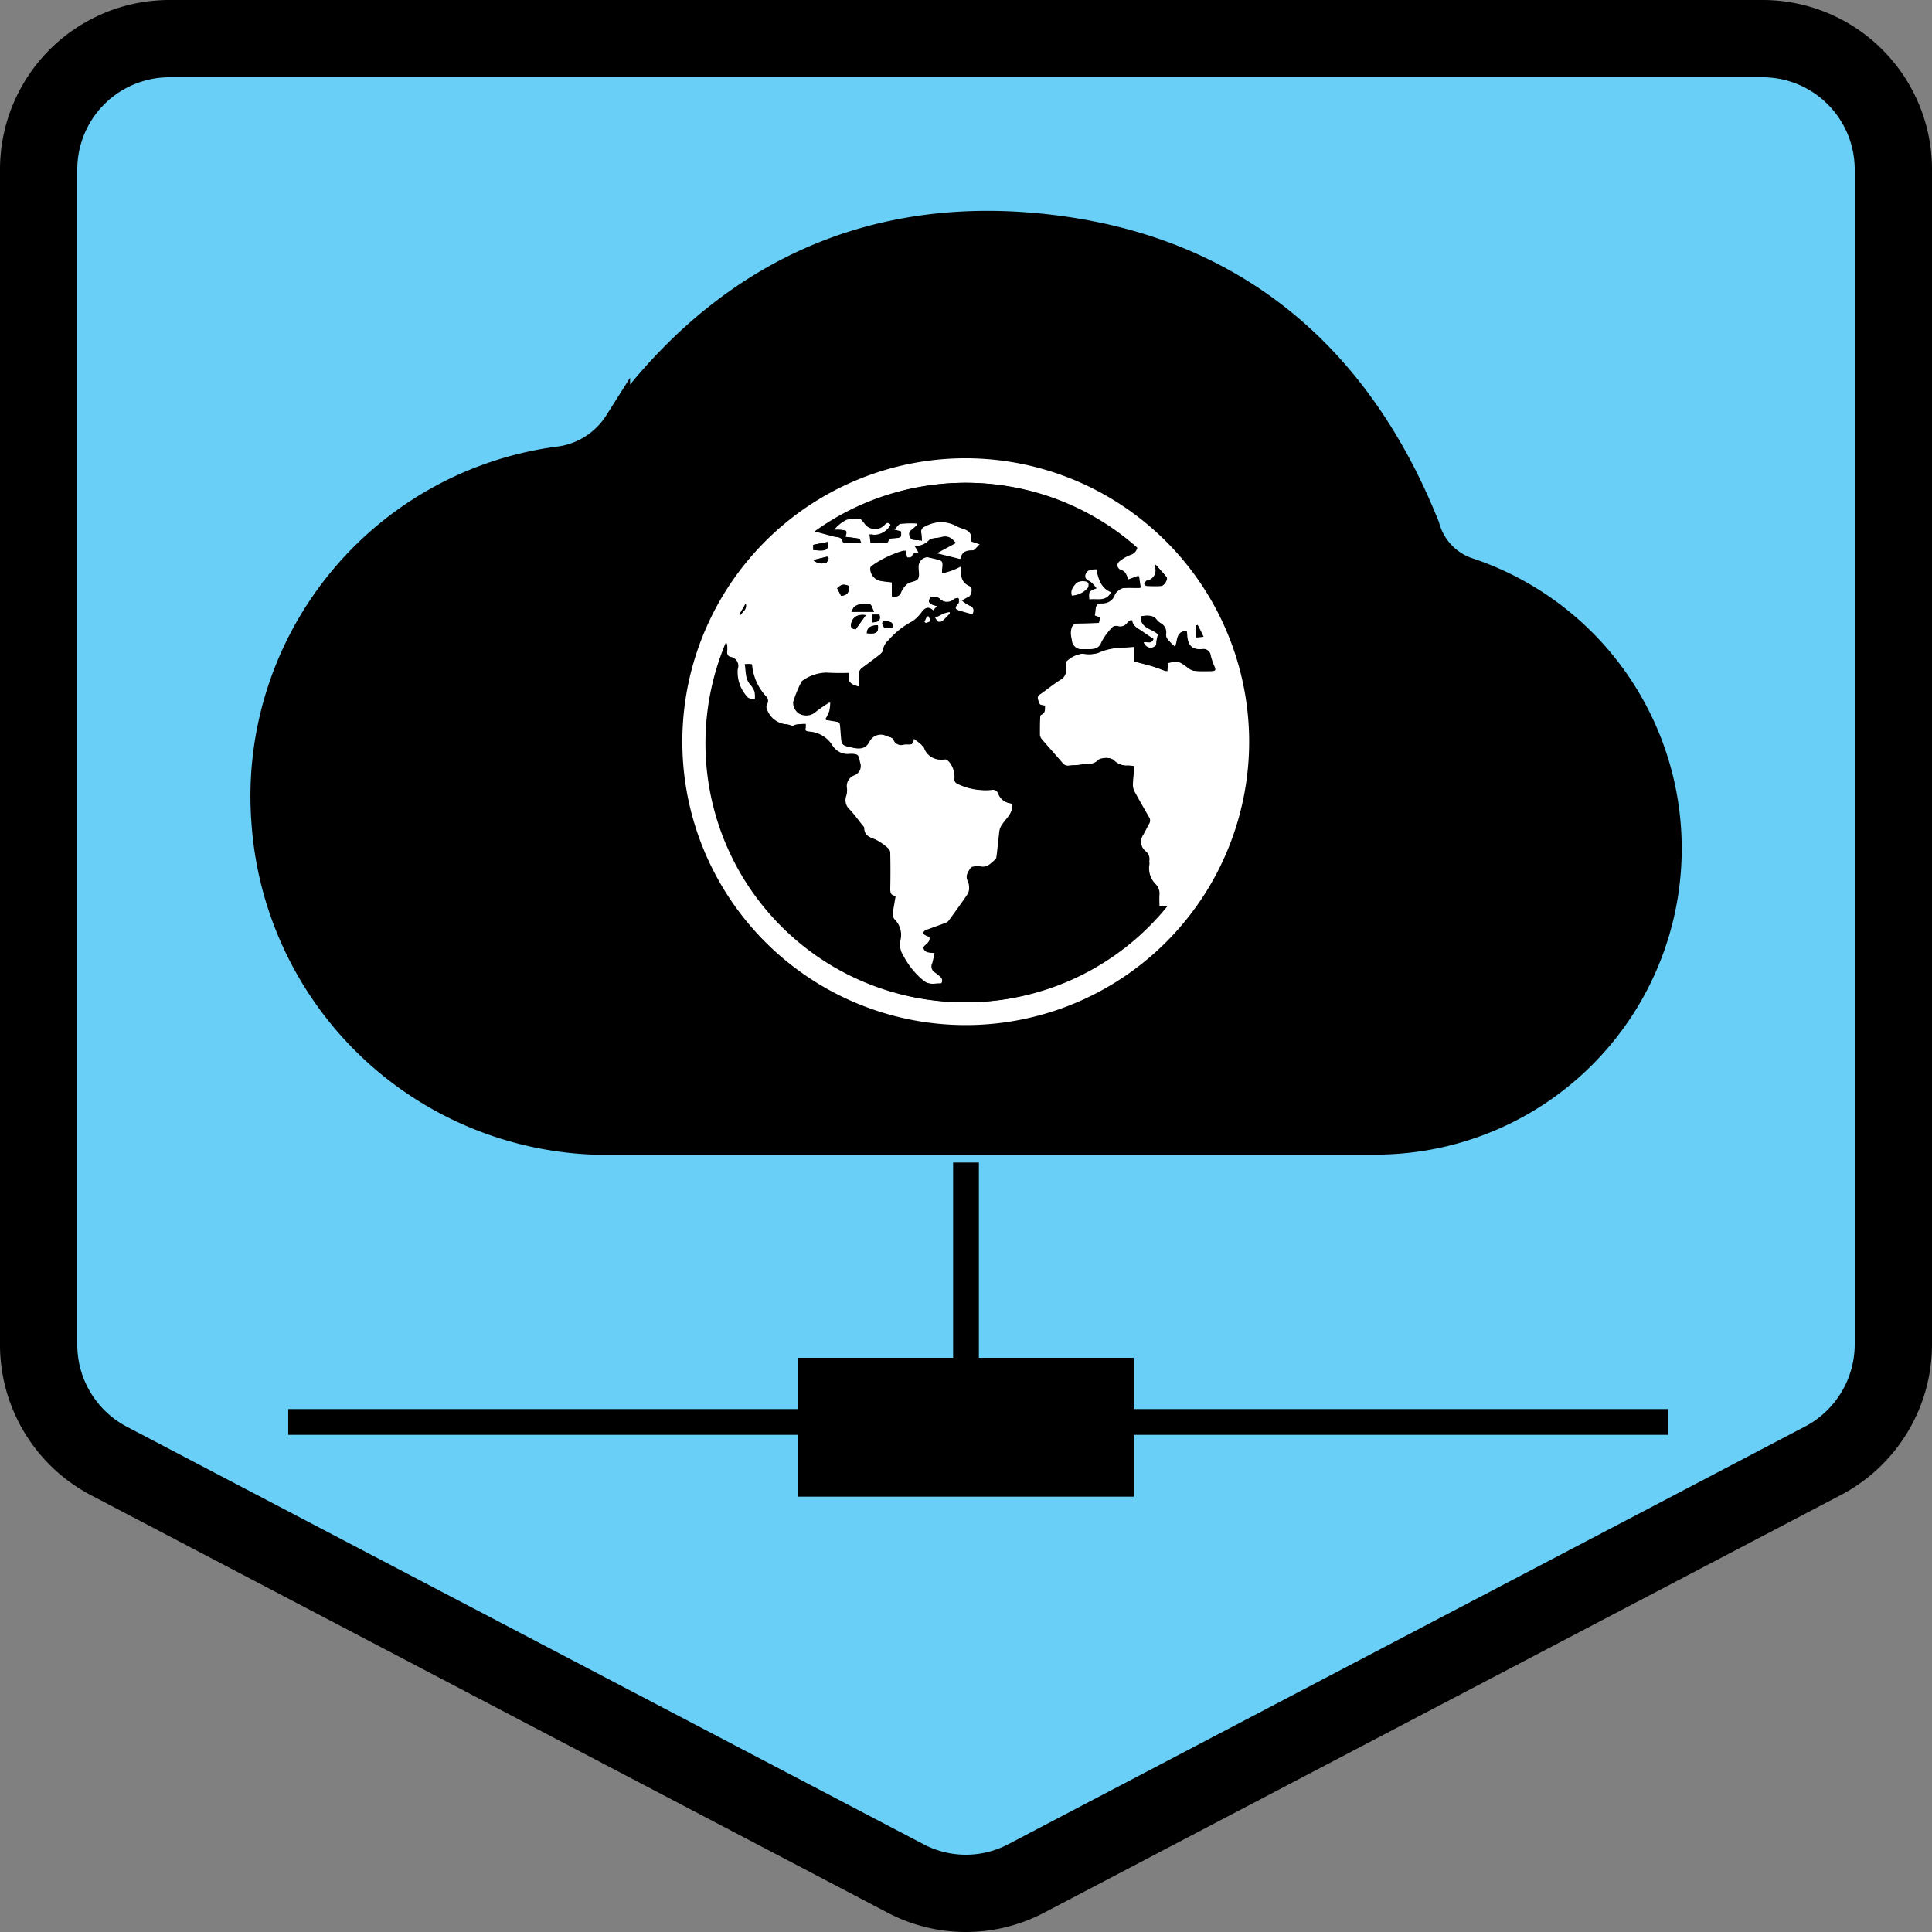 <svg id="Layer_1" data-name="Layer 1" xmlns="http://www.w3.org/2000/svg" viewBox="0 0 75 75">
  <rect x="0" y="0" width="75" height="75" fill="#808080" stroke="none"/>
  <g id="shapes">
    <path id="seaplane" d="M68.39,1.5H6.61A5.079,5.079,0,0,0,1.5,6.6V52.19a5.096,5.096,0,0,0,2.72,4.52L35.17,72.93a5.027,5.027,0,0,0,4.65,0L70.78,56.7a5.107,5.107,0,0,0,2.72-4.52V6.6A5.079,5.079,0,0,0,68.39,1.5Z" transform="translate(0 0)" fill="#6acff6" stroke="#000" stroke-miterlimit="10" stroke-width="3"/>
  </g>
  <g id="seaplane-2" data-name="seaplane">
    <path d="M57.04,22.16a2.479,2.479,0,0,1-1.65-1.72C52.75,13.82,47.93,9.7,40.83,8.84c-7-.85-12.71,1.82-16.87,7.55a3.151,3.151,0,0,1-2.33,1.45A13.193,13.193,0,0,0,10.26,31.91,13.336,13.336,0,0,0,22.98,44.32H53.61a11.379,11.379,0,0,0,3.43-22.16Z" transform="translate(0 0)" stroke="#000" stroke-miterlimit="10"/>
    <line x1="37.5" y1="45.13" x2="37.5" y2="55.2" fill="none" stroke="#000" stroke-miterlimit="10"/>
    <line x1="11.19" y1="55.2" x2="64.76" y2="55.2" fill="none" stroke="#000" stroke-miterlimit="10"/>
    <rect x="31.46" y="53.21" width="12.05" height="4.39" stroke="#000" stroke-miterlimit="10"/>
    <g>
      <path d="M48.49,28.58A11.002,11.002,0,1,1,37,17.8,11.017,11.017,0,0,1,48.49,28.58Zm-13.02.09a1.614,1.614,0,0,1,.4.36.673.673,0,0,0,.79.44c.06-.01.14.06.19.11a.928.928,0,0,1,.2.66c0,.11.04.15.14.2a2.427,2.427,0,0,0,1.3.22.231.231,0,0,1,.26.15.573.573,0,0,0,.44.37c.1.01.11.07.1.17-.03.27-.23.42-.37.63a.642.642,0,0,0-.12.25c-.04.32-.07.65-.11.97-.01.06-.01.13-.05.16-.17.15-.33.34-.61.28a.593.593,0,0,0-.23,0,.166.166,0,0,0-.12.05c-.1.15-.21.3-.12.5a.583.583,0,0,1,.06.26.456.456,0,0,1-.06.26c-.23.34-.47.67-.71,1a.277.277,0,0,1-.13.11c-.26.1-.53.19-.79.29a.213.213,0,0,0-.1.11c-.01.02.06.07.1.09a.671.671,0,0,0,.15.06c.05.22-.17.28-.24.41.05.23.25.19.44.22q-.045.21-.09.39a.271.271,0,0,0,.1.36,1.499,1.499,0,0,1,.24.2c.07.07.05.24-.03.23-.23-.01-.47.07-.69-.1a3.03,3.03,0,0,1-.8-.98.803.803,0,0,1-.12-.58.828.828,0,0,0-.23-.84.323.323,0,0,1-.06-.24c.02-.22.07-.44.11-.66-.19-.01-.21-.13-.21-.28.01-.46.01-.91,0-1.37a.264.264,0,0,0-.07-.19,1.863,1.863,0,0,0-.52-.36c-.23-.09-.41-.16-.42-.44,0-.04-.05-.08-.08-.12-.16-.2-.3-.4-.48-.59a.486.486,0,0,1-.14-.53.75.75,0,0,0,.03-.3.436.436,0,0,1,.28-.5.381.381,0,0,0,.23-.5c-.07-.32-.05-.34-.38-.33a.721.721,0,0,1-.7-.34,1.137,1.137,0,0,0-.91-.53c-.09-.01-.15-.04-.12-.15a.735.735,0,0,0,0-.15c-.12.01-.22.01-.33.03-.05.01-.1.05-.15.05-.08-.01-.16-.05-.24-.06a.878.878,0,0,1-.78-.57.236.236,0,0,1-.01-.2c.09-.12.06-.21-.03-.32a2.042,2.042,0,0,1-.54-1.19c0-.02-.01-.03-.02-.06h-.21c.05.27.01.55.2.78a.88.88,0,0,1,.18.29,1.075,1.075,0,0,1,.01.31c-.12-.03-.29-.02-.34-.1a1.436,1.436,0,0,1-.38-1.09.351.351,0,0,0-.28-.47c-.11-.03-.14-.11-.13-.22s0-.22,0-.32A10.056,10.056,0,0,0,45.25,35.19c-.1-.01-.19-.02-.3-.03,0-.15-.01-.29,0-.42a.476.476,0,0,0-.14-.41.846.846,0,0,1-.25-.77.855.855,0,0,0,0-.16.369.369,0,0,0-.15-.36.466.466,0,0,1-.09-.63c.08-.14.14-.29.23-.43a.225.225,0,0,0-.01-.27c-.19-.33-.38-.65-.56-.99a.684.684,0,0,1-.06-.29c.01-.23.04-.45.06-.69a2.062,2.062,0,0,0-.21-.02.738.738,0,0,1-.61-.23c-.07-.1-.45-.08-.54.02a.468.468,0,0,1-.37.14c-.2.01-.41.06-.61.06-.15,0-.31.07-.44-.08-.27-.31-.55-.62-.82-.94a.341.341,0,0,1-.07-.19c-.01-.21,0-.42.01-.63,0-.04.02-.11.04-.12.18-.07.14-.23.15-.36-.21-.03-.2-.04-.27-.23-.05-.15.06-.19.14-.25a8.861,8.861,0,0,1,.73-.52.403.403,0,0,0,.21-.43c-.01-.1-.03-.26.03-.29a1.121,1.121,0,0,1,.65-.3,1.201,1.201,0,0,0,.57-.02,2.138,2.138,0,0,1,.89-.2c.18-.02.37-.03.57-.04v.57c.22.06.43.11.64.17.2.06.39.13.59.21.01-.14.02-.23.02-.32.43-.09.46-.09.8.16a.604.604,0,0,0,.26.14c.22.02.44.01.67.01.11,0,.13-.06.09-.15a3.571,3.571,0,0,1-.16-.46c-.04-.19-.14-.25-.34-.24-.37.02-.54-.15-.57-.52a1.226,1.226,0,0,1-.02-.19c-.4.06-.28.45-.42.65-.07-.06-.13-.12-.19-.18-.09-.1-.22-.18-.19-.35a.403.403,0,0,0-.21-.42.934.934,0,0,1-.15-.13c-.16-.21-.37-.16-.57-.14-.02.49.47.49.67.71a2.321,2.321,0,0,0-.06.27c-.01.05,0,.12-.02.15a.317.317,0,0,1-.53-.11c.12-.06.31.09.38-.14-.14-.1-.29-.19-.43-.29-.16-.12-.37-.18-.4-.44-.05.04-.09.06-.12.09a.363.363,0,0,1-.44.14.179.179,0,0,0-.14.04,2.358,2.358,0,0,0-.43.58c-.1.27-.29.28-.5.28h-.29a.363.363,0,0,1-.42-.36,1.259,1.259,0,0,1-.04-.27c.01-.23.07-.37.27-.37.27,0,.53-.01.82-.02.01-.04.03-.13.05-.21-.08-.03-.14-.06-.21-.08a1.517,1.517,0,0,0,.03-.21c.01-.17.07-.27.26-.26a.487.487,0,0,0,.48-.3.784.784,0,0,1,.1-.15.621.621,0,0,1,.23-.14,3.052,3.052,0,0,1,.43-.01h.26c-.02-.16-.04-.3-.07-.46-.14.05-.27.1-.41.15a1.446,1.446,0,0,0-.11-.25.276.276,0,0,0-.14-.12c-.19-.05-.25-.22-.1-.35a1.314,1.314,0,0,1,.43-.25.385.385,0,0,0,.26-.28,9.986,9.986,0,0,0-12.47-.63c.23.06.49.13.75.2.13.03.3,0,.34.2,0,.01.03.03.04.03h.62c-.03-.06-.04-.14-.07-.15-.19-.04-.37-.05-.53-.07a.581.581,0,0,0,.02-.22c-.02-.04-.12-.05-.18-.05a2.803,2.803,0,0,0-.29,0,1.451,1.451,0,0,1,.48-.39,1.32,1.32,0,0,1,.56-.04c.07,0,.13.11.19.17a.457.457,0,0,0,.73.07c.11-.11.19-.12.29-.01a.733.733,0,0,1-.82.37c.02.14.03.23.04.34h.54a.105.105,0,0,0,.09-.05c.04-.15.17-.13.28-.14.23-.02.24-.02.22-.26-.07-.02-.13-.03-.26-.07.1-.1.17-.22.25-.23a5.297,5.297,0,0,1,.69-.01.433.433,0,0,0,.01.05c-.08.07-.15.14-.23.2a.189.189,0,0,0-.07.24c.07.24.26.1.42.19-.01-.13-.01-.21-.02-.29a.217.217,0,0,1,.14-.27,1.325,1.325,0,0,1,1.21-.05,1.6,1.6,0,0,0,.3.13c.24.07.39.19.33.47,0,.01.01.02.01.03l.33.11c-.12.11-.21.25-.29.24-.25-.01-.4.06-.45.31,0,.01-.02.01-.04.03-.29-.07-.59-.14-.94-.23.28-.15.51-.27.74-.4-.15-.17-.29-.3-.52-.23-.15.05-.35.02-.46.11a.698.698,0,0,1-.57.23c.07.11.11.18.15.25-.08.03-.21.04-.22.08-.05.17-.16.12-.27.12a2.681,2.681,0,0,0-.07-.27,4.037,4.037,0,0,0-1.27.61.127.127,0,0,0-.04.09.498.498,0,0,0,.45.49c.12.02.25.03.39.05v.54a.235.235,0,0,0,.3-.15,1.003,1.003,0,0,1,.24-.33c.12-.09.34-.08.41-.19s.02-.3.03-.46V22a.365.365,0,0,1,.45-.36c.07.02.14.03.21.05.35.08.35.08.31.43v.13c.13-.04.25-.07.35-.11q.18-.075.33-.15c.05,0,.05.01.05.01a.433.433,0,0,0,.01.05c-.02.3,0,.57.34.7.12.04.07.37-.05.42-.09.04-.17.09-.26.14a1.379,1.379,0,0,0,.25.17c.16.07.26.15.16.37-.16-.05-.32-.09-.49-.14-.22-.07-.23-.13-.08-.31.03-.04.02-.13.02-.19-.06.01-.14.01-.17.05a.411.411,0,0,1-.54,0,.293.293,0,0,0-.37-.06.204.204,0,0,0-.06.15c0,.04.05.08.09.1a1.252,1.252,0,0,0,.23.07c-.06.07-.11.12-.16.18-.16-.17-.29-.12-.42.03a1.491,1.491,0,0,1-.37.38,3.245,3.245,0,0,0-.94.74.665.665,0,0,0-.22.4c0,.05-.07.12-.12.16-.23.18-.46.35-.69.52a.311.311,0,0,0-.12.3c.01.14,0,.28,0,.42-.28-.07-.5-.17-.4-.53a7.936,7.936,0,0,1-.85-.01,1.655,1.655,0,0,0-.92.3.172.172,0,0,0-.06.06,4.743,4.743,0,0,0-.32.78.508.508,0,0,0,.2.43.583.583,0,0,0,.64-.06,6.452,6.452,0,0,1,.54-.37l.06.03a1.753,1.753,0,0,1-.04.33,1.594,1.594,0,0,1-.16.32c.12.02.22.04.31.05.26.04.26.04.28.3.01.08.01.17.02.25.03.42.03.39.45.48.28.06.49.03.63-.23a.491.491,0,0,1,.68-.22c.11.04.24.05.29.17a.274.274,0,0,0,.35.16.546.546,0,0,1,.18-.01C35.37,28.91,35.47,28.89,35.47,28.67Zm9.39-6.75a.814.814,0,0,0-.02.09.406.406,0,0,1-.33.53c-.01,0-.01,0-.02.01-.02.04-.07.08-.07.12,0,.02.06.07.1.07a4.864,4.864,0,0,0,.54,0c.12,0,.28-.27.22-.34C45.16,22.25,45.01,22.09,44.86,21.92ZM33.93,23.75c-.06-.12-.09-.27-.16-.29a.712.712,0,0,0-.6.09c-.04.03-.06.1-.12.2Zm-.32.13c-.31-.05-.51.08-.56.32-.04.15.02.21.17.23C33.34,24.25,33.47,24.08,33.61,23.88Zm-2.04-2.53c.44.04.62.05.56-.31-.19.04-.37.07-.56.11Zm1.4,1.4c-.24-.08-.28-.08-.47.08.05.1.11.2.15.29C32.92,23.12,32.96,22.96,32.97,22.75Zm1.11,1.52c-.29.01-.42.1-.43.31C34.01,24.62,34.11,24.56,34.08,24.27Zm-1.91-2.6a.265.265,0,0,1-.05-.06c-.18.04-.35.08-.54.13a.502.502,0,0,0,.5.1C32.12,21.81,32.14,21.72,32.17,21.67Zm2.1,2.42c-.07.25.08.35.37.27C34.66,24.16,34.66,24.15,34.27,24.09Zm-.42-.23v.3c.27-.01.35-.08.29-.3Zm12.87.86c-.09-.17-.16-.32-.23-.46-.02.01-.03.01-.05.02v.46A2.458,2.458,0,0,1,46.72,24.72ZM28.95,23.43c-.1.17-.17.29-.25.42a.076.076,0,0,0,.04.02C28.82,23.74,29,23.67,28.95,23.43Z" transform="translate(0 0)" fill="#fff"/>
      <path d="M35.47,28.67c0,.22-.1.24-.22.23a1.087,1.087,0,0,0-.18.01.283.283,0,0,1-.35-.16c-.06-.13-.18-.13-.29-.17a.491.491,0,0,0-.68.22c-.14.26-.35.29-.63.23-.41-.09-.42-.07-.45-.48-.01-.08-.01-.17-.02-.25-.02-.26-.02-.26-.28-.3-.09-.02-.19-.03-.31-.05a1.908,1.908,0,0,0,.16-.32,1.753,1.753,0,0,0,.04-.33l-.06-.03a5.142,5.142,0,0,0-.54.37.548.548,0,0,1-.64.06.484.484,0,0,1-.2-.43,4.742,4.742,0,0,1,.32-.78.117.117,0,0,1,.06-.06,1.655,1.655,0,0,1,.92-.3,7.936,7.936,0,0,0,.85.01c-.1.36.11.46.4.53,0-.14.01-.28,0-.42a.311.311,0,0,1,.12-.3c.23-.17.46-.34.69-.52.05-.04.12-.11.12-.16,0-.18.12-.28.22-.4a3.209,3.209,0,0,1,.94-.74,1.487,1.487,0,0,0,.37-.38c.13-.15.26-.21.42-.03.06-.06.1-.11.16-.18a2.19,2.19,0,0,1-.23-.07c-.04-.02-.09-.07-.09-.1a.204.204,0,0,1,.06-.15.293.293,0,0,1,.37.06.4.4,0,0,0,.54,0c.03-.04.11-.03.17-.05-.01.06.01.15-.02.19-.16.18-.15.24.08.31.16.05.33.1.49.14.1-.22,0-.3-.16-.37a1.379,1.379,0,0,1-.25-.17c.09-.05.17-.1.26-.14.12-.05.17-.38.05-.42-.35-.13-.36-.4-.34-.7a.075.075,0,0,0-.01-.05.124.124,0,0,1-.02-.03c-.11.05-.22.11-.33.15s-.22.07-.35.11v-.13c.04-.35.04-.35-.31-.43-.07-.02-.14-.03-.21-.05a.365.365,0,0,0-.45.36v.02c0,.16.05.35-.03.46-.07.1-.29.1-.41.19a.88.88,0,0,0-.24.33.235.235,0,0,1-.3.15v-.54c-.14-.02-.26-.04-.39-.05a.497.497,0,0,1-.45-.49.127.127,0,0,1,.04-.09,4.037,4.037,0,0,1,1.27-.61c.02.09.04.17.07.27.11,0,.22.05.27-.12.01-.04.15-.05.22-.08-.04-.07-.08-.14-.15-.25a.698.698,0,0,0,.57-.23c.11-.09.31-.07.46-.11.23-.07.37.05.52.23-.24.13-.47.25-.74.4.35.08.65.16.94.23.02-.01.04-.02.04-.03.05-.25.21-.32.45-.31.08,0,.17-.14.29-.24l-.33-.11c0-.01-.02-.02-.01-.03.06-.28-.09-.4-.33-.47a1.945,1.945,0,0,1-.3-.13,1.326,1.326,0,0,0-1.21.05.21.21,0,0,0-.14.27,2.193,2.193,0,0,1,.02.29c-.15-.09-.35.05-.42-.19a.192.192,0,0,1,.07-.24c.08-.06.15-.13.23-.2a.433.433,0,0,0-.01-.05,5.297,5.297,0,0,0-.69.01c-.08.01-.15.13-.25.23.13.03.2.05.26.07.01.24.01.24-.22.26-.11.01-.24-.02-.28.14-.01.02-.06.04-.09.05h-.54c-.01-.11-.03-.2-.04-.34a.72.72,0,0,0,.82-.37c-.1-.11-.19-.1-.29.01a.458.458,0,0,1-.73-.07c-.05-.07-.12-.17-.19-.17a1.308,1.308,0,0,0-.56.04,1.451,1.451,0,0,0-.48.39,2.803,2.803,0,0,1,.29,0c.07.01.17.02.18.05.03.06-.01.14-.02.22.16.02.35.04.53.07.03.01.04.09.07.15h-.62c-.01,0-.04-.02-.04-.03-.04-.2-.21-.17-.34-.2-.26-.07-.52-.14-.75-.2a9.986,9.986,0,0,1,12.47.63.37.37,0,0,1-.26.28,1.557,1.557,0,0,0-.43.25c-.15.13-.08.3.1.35a.269.269,0,0,1,.14.12,1.446,1.446,0,0,1,.11.25c.14-.05.27-.1.41-.15.02.16.04.3.07.46h-.26a3.088,3.088,0,0,0-.43.01.512.512,0,0,0-.23.14.307.307,0,0,0-.1.15.487.487,0,0,1-.48.3c-.19-.01-.25.09-.26.26a1.768,1.768,0,0,1-.03.21c.07.03.13.05.21.08-.02.09-.04.17-.05.21-.29.01-.56.01-.82.02-.19,0-.26.14-.27.37a1.259,1.259,0,0,0,.04.27.374.374,0,0,0,.42.36h.29c.22,0,.4-.01.5-.28a2.358,2.358,0,0,1,.43-.58.148.148,0,0,1,.14-.04.375.375,0,0,0,.44-.14.736.736,0,0,1,.12-.09c.03.26.24.32.4.44.14.1.29.2.43.29-.07.24-.26.08-.38.14a.317.317,0,0,0,.53.11c.03-.04.01-.1.02-.15.01-.07.03-.15.06-.27-.19-.22-.68-.22-.67-.71.2-.02.41-.07.57.14a.639.639,0,0,0,.15.13.403.403,0,0,1,.21.42c-.02.17.1.25.19.35.06.06.12.11.19.18.15-.2.02-.59.42-.65a1.366,1.366,0,0,1,.02.19c.03.38.2.55.57.52a.278.278,0,0,1,.34.24,2.506,2.506,0,0,0,.16.46c.04.1.02.15-.09.15-.22,0-.45.01-.67-.01a.604.604,0,0,1-.26-.14c-.34-.24-.36-.25-.8-.16-.01.09-.01.18-.02.32-.21-.07-.4-.15-.59-.21-.21-.06-.42-.11-.64-.17v-.57c-.2.01-.38.02-.57.04a2.173,2.173,0,0,0-.89.2,1.195,1.195,0,0,1-.57.02,1.093,1.093,0,0,0-.65.3c-.05.03-.04.19-.03.29a.409.409,0,0,1-.21.43c-.26.16-.49.35-.73.52-.08.06-.19.1-.14.25.06.2.05.2.27.23-.01.13.03.29-.15.36-.03.01-.04.08-.04.12-.01.21-.01.42-.01.63a.316.316,0,0,0,.07.19c.27.32.55.62.82.94.13.15.29.08.44.08.2,0,.41-.05.61-.06a.436.436,0,0,0,.37-.14.525.525,0,0,1,.54-.02.749.749,0,0,0,.61.23,1.646,1.646,0,0,1,.21.02c-.02.24-.05.46-.06.69a.583.583,0,0,0,.06.29c.18.33.37.66.56.99a.241.241,0,0,1,.01.27c-.08.14-.15.29-.23.43a.467.467,0,0,0,.09.63.39.39,0,0,1,.15.36c-.01.05.01.11,0,.16a.872.872,0,0,0,.25.77.507.507,0,0,1,.14.41c-.01.14,0,.27,0,.42.11.01.2.02.3.03A10.056,10.056,0,0,1,28.23,24.96c0,.11.01.22,0,.32-.01.11.02.19.13.22a.351.351,0,0,1,.28.47,1.412,1.412,0,0,0,.38,1.09c.05.07.22.07.34.1a1.05,1.05,0,0,0-.01-.31.996.996,0,0,0-.18-.29,1.4,1.4,0,0,1-.2-.78h.21a.142.142,0,0,1,.02.06,2.042,2.042,0,0,0,.54,1.19.245.245,0,0,1,.03.32.236.236,0,0,0,.01.2.878.878,0,0,0,.78.57c.08.01.16.05.24.06.05,0,.1-.04.15-.05q.15-.015.33-.03a.735.735,0,0,1,0,.15c-.03.11.02.14.12.15a1.137,1.137,0,0,1,.91.53.721.721,0,0,0,.7.34c.33,0,.31.02.38.33a.385.385,0,0,1-.23.5.446.446,0,0,0-.28.5.75.75,0,0,1-.03.3.486.486,0,0,0,.14.53c.17.18.32.39.48.59.03.04.08.08.08.12,0,.28.19.36.42.44a2.207,2.207,0,0,1,.52.36.249.249,0,0,1,.07.19c.01.46.01.91,0,1.37,0,.15.02.26.21.28-.04.23-.08.45-.11.66a.323.323,0,0,0,.06.24.85.85,0,0,1,.23.84.803.803,0,0,0,.12.58,3.03,3.03,0,0,0,.8.98c.22.17.46.09.69.1.08,0,.1-.17.03-.23a1.591,1.591,0,0,0-.24-.2c-.15-.09-.15-.21-.1-.36a3.748,3.748,0,0,0,.09-.39c-.19-.03-.38.01-.44-.22.07-.13.28-.19.24-.41a.939.939,0,0,1-.15-.06.303.303,0,0,1-.1-.09.183.183,0,0,1,.1-.11c.26-.1.53-.19.79-.29a.277.277,0,0,0,.13-.11c.24-.33.48-.66.71-1a.456.456,0,0,0,.06-.26.583.583,0,0,0-.06-.26.466.466,0,0,1,.12-.5.166.166,0,0,1,.12-.05.884.884,0,0,1,.23,0c.28.06.43-.13.61-.28.04-.03.04-.11.05-.16.04-.32.06-.65.11-.97a.642.642,0,0,1,.12-.25c.14-.2.34-.36.37-.63.01-.09,0-.15-.1-.17a.544.544,0,0,1-.44-.37.247.247,0,0,0-.26-.15,2.543,2.543,0,0,1-1.3-.22c-.1-.05-.14-.09-.14-.2a.928.928,0,0,0-.2-.66c-.05-.05-.13-.12-.19-.11a.673.673,0,0,1-.79-.44C35.8,28.89,35.63,28.81,35.47,28.67Zm7.09-6.57c-.17.02-.35,0-.41.2-.06.21.14.23.24.32a1.435,1.435,0,0,1,.19.22c-.31.11-.32.13-.28.43.29-.05.64.11.84-.28C42.73,22.83,42.64,22.47,42.56,22.1Zm-.95,1.02a.921.921,0,0,0,.63-.3c.04-.1.06-.23-.1-.25a.495.495,0,0,0-.33.05A.475.475,0,0,0,41.61,23.12Zm-4.74.7c0-.02-.01-.04-.01-.06a1.948,1.948,0,0,0-.23.06.934.934,0,0,0-.2.1c-.04.02-.09.04-.13.06.04.05.07.12.12.15a.179.179,0,0,0,.17-.03A3.696,3.696,0,0,0,36.87,23.82Zm-.98.32.05.05c.06-.03.15-.04.16-.08.01-.05-.04-.12-.07-.18a.127.127,0,0,0-.06.01C35.94,24,35.92,24.07,35.89,24.14Z" transform="translate(0 0)"/>
      <path d="M44.86,21.92c.15.17.3.33.43.49.06.08-.1.34-.22.34-.18.01-.36,0-.54,0-.04,0-.1-.05-.1-.07,0-.04.04-.08.07-.12a.035.035,0,0,1,.02-.01.406.406,0,0,0,.33-.53C44.84,21.99,44.85,21.97,44.86,21.92Z" transform="translate(0 0)"/>
      <path d="M33.93,23.75h-.88c.06-.1.08-.17.12-.2a.712.712,0,0,1,.6-.09C33.83,23.48,33.86,23.63,33.93,23.75Z" transform="translate(0 0)"/>
      <path d="M33.61,23.88c-.14.2-.27.38-.4.55-.15-.02-.2-.08-.17-.23C33.1,23.96,33.29,23.83,33.61,23.88Z" transform="translate(0 0)"/>
      <path d="M31.57,21.35v-.2c.19-.04.37-.07.56-.11C32.19,21.4,32.01,21.39,31.57,21.35Z" transform="translate(0 0)"/>
      <path d="M32.97,22.75c-.01.21-.06.37-.32.38-.05-.09-.1-.19-.15-.29C32.69,22.67,32.74,22.67,32.97,22.75Z" transform="translate(0 0)"/>
      <path d="M34.08,24.27c.03.29-.07.35-.43.31C33.66,24.37,33.79,24.28,34.08,24.27Z" transform="translate(0 0)"/>
      <path d="M32.17,21.67c-.03.06-.05.15-.1.17a.466.466,0,0,1-.5-.1c.19-.04.36-.09.54-.13A.339.339,0,0,1,32.17,21.67Z" transform="translate(0 0)"/>
      <path d="M34.27,24.09c.38.06.38.07.37.27C34.35,24.44,34.2,24.33,34.27,24.09Z" transform="translate(0 0)"/>
      <path d="M33.85,23.86h.29c.05.22-.02.29-.29.3Z" transform="translate(0 0)"/>
      <path d="M46.72,24.72c-.11.01-.19.02-.28.02v-.46c.02-.01.03-.01.05-.02A4.919,4.919,0,0,1,46.72,24.72Z" transform="translate(0 0)"/>
      <path d="M28.95,23.43c.05.25-.13.32-.2.44a.076.076,0,0,0-.04-.02C28.78,23.72,28.86,23.59,28.95,23.43Z" transform="translate(0 0)"/>
      <path d="M42.56,22.1c.08.37.17.73.57.89-.2.39-.55.23-.84.28-.03-.3-.02-.32.28-.43a2.154,2.154,0,0,0-.19-.22c-.1-.09-.3-.12-.24-.32C42.21,22.1,42.39,22.11,42.56,22.1Z" transform="translate(0 0)" fill="#fff"/>
      <path d="M41.61,23.12c-.07-.22.07-.37.19-.5a.495.495,0,0,1,.33-.05c.16.02.14.15.1.25A.878.878,0,0,1,41.61,23.12Z" transform="translate(0 0)" fill="#fff"/>
      <path d="M36.87,23.82c-.09.09-.18.19-.28.28a.204.204,0,0,1-.17.03c-.05-.03-.08-.1-.12-.15.04-.02.09-.04.13-.06.07-.03.13-.07.2-.1a1.545,1.545,0,0,1,.23-.06A.127.127,0,0,1,36.87,23.82Z" transform="translate(0 0)" fill="#fff"/>
      <path d="M35.89,24.14l.09-.21a.127.127,0,0,0,.06-.01c.03.06.08.13.07.18-.01.04-.11.06-.16.08A.092.092,0,0,1,35.89,24.14Z" transform="translate(0 0)" fill="#fff"/>
    </g>
  </g>
</svg>
